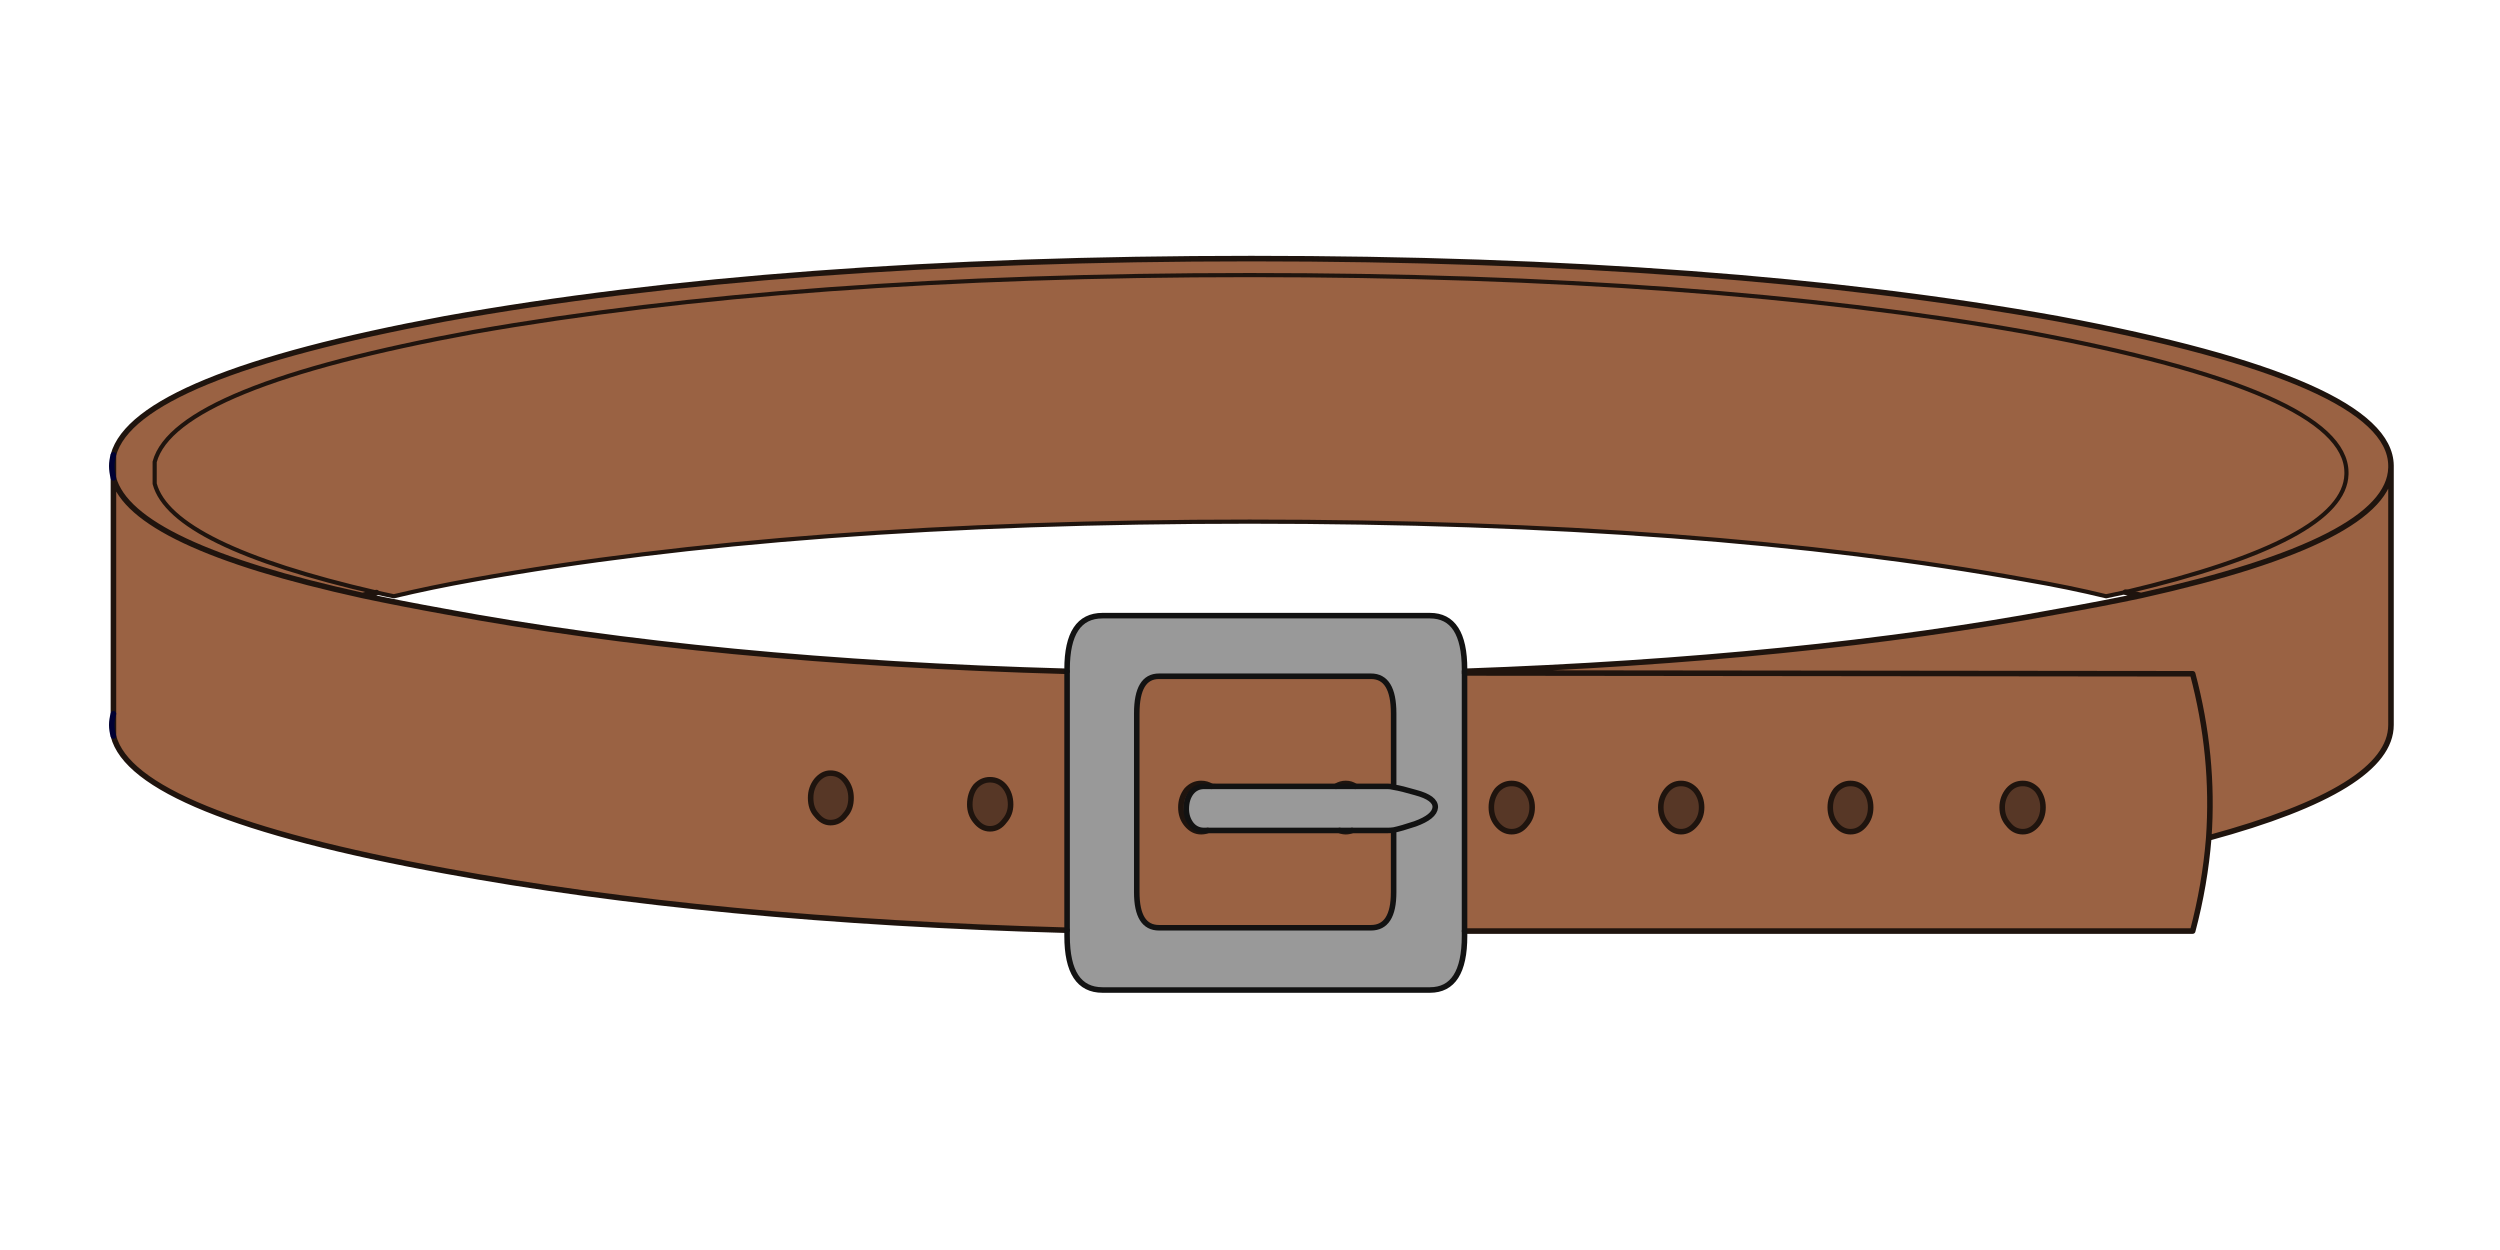 <?xml version="1.0" encoding="utf-8"?>
<!-- Generator: Adobe Illustrator 16.0.0, SVG Export Plug-In . SVG Version: 6.00 Build 0)  -->
<!DOCTYPE svg PUBLIC "-//W3C//DTD SVG 1.1//EN" "http://www.w3.org/Graphics/SVG/1.1/DTD/svg11.dtd">
<svg version="1.1" id="Layer_1" xmlns="http://www.w3.org/2000/svg" xmlns:xlink="http://www.w3.org/1999/xlink" x="0px" y="0px"
	 width="900px" height="450px" viewBox="0 0 900 450" enable-background="new 0 0 900 450" xml:space="preserve">
<g transform="matrix( 1, 0, 0, 1, 0,0) ">
	<g>
		<g id="Layer0_0_FILL">
			<path fill="#9A6243" d="M795.148,301.638c1.386-19.693-0.545-39.386-5.786-59.076l-262.126-0.295v92.915h262.126
				C792.331,324,794.259,312.816,795.148,301.638 M660.973,296.738c-1.387-1.682-2.079-3.711-2.079-6.085s0.692-4.453,2.079-6.236
				c1.483-1.582,3.215-2.374,5.194-2.374c2.076,0,3.81,0.792,5.195,2.374c1.386,1.783,2.075,3.862,2.075,6.236
				s-0.689,4.403-2.075,6.085c-1.386,1.78-3.119,2.673-5.195,2.673C664.188,299.411,662.456,298.519,660.973,296.738
				 M735.482,290.653c0,2.374-0.693,4.403-2.079,6.085c-1.484,1.78-3.215,2.673-5.195,2.673c-2.078,0-3.809-0.893-5.194-2.673
				c-1.484-1.682-2.227-3.711-2.227-6.085s0.742-4.453,2.227-6.236c1.386-1.582,3.116-2.374,5.194-2.374
				c1.98,0,3.711,0.792,5.195,2.374C734.789,286.2,735.482,288.279,735.482,290.653 M538.963,284.417
				c1.484-1.582,3.215-2.374,5.194-2.374c2.079,0,3.813,0.792,5.195,2.374c1.484,1.783,2.227,3.862,2.227,6.236
				s-0.742,4.403-2.227,6.085c-1.383,1.78-3.116,2.673-5.195,2.673c-1.979,0-3.71-0.893-5.194-2.673
				c-1.383-1.682-2.079-3.711-2.079-6.085S537.58,286.2,538.963,284.417 M605.161,282.043c1.979,0,3.71,0.792,5.194,2.374
				c1.484,1.783,2.227,3.862,2.227,6.236s-0.742,4.403-2.227,6.085c-1.484,1.78-3.215,2.673-5.194,2.673
				c-1.978,0-3.659-0.893-5.044-2.673c-1.484-1.682-2.227-3.711-2.227-6.085s0.742-4.453,2.227-6.236
				C601.502,282.835,603.184,282.043,605.161,282.043 M795.148,301.638c43.74-11.874,65.607-25.431,65.607-40.67v-92.62
				c-0.397,17.416-30.379,32.753-89.947,46.013c-9.303,1.979-19.295,3.908-29.984,5.79
				c-61.351,11.477-132.544,18.652-213.588,21.522v0.595l262.126,0.295C794.604,262.252,796.534,281.944,795.148,301.638
				 M384.152,334.883v-93.211c-85.197-2.374-159.857-9.549-223.977-21.522c-10.49-1.881-20.384-3.811-29.686-5.79
				c-55.415-12.171-85.297-26.272-89.651-42.302v84.899v8.016c4.75,18.702,44.528,34.881,119.337,48.538
				C224.295,325.386,298.956,332.509,384.152,334.883 M291.83,287.238c0-2.374,0.693-4.453,2.079-6.233
				c1.484-1.782,3.167-2.673,5.047-2.673c2.175,0,3.957,0.891,5.343,2.673c1.386,1.78,2.079,3.859,2.079,6.233
				c0,2.571-0.693,4.601-2.079,6.085c-1.386,1.882-3.167,2.82-5.343,2.82c-1.88,0-3.563-0.938-5.047-2.82
				C292.522,291.839,291.83,289.81,291.83,287.238 M356.396,298.37c-1.979,0-3.71-0.939-5.195-2.82
				c-1.385-1.682-2.077-3.659-2.077-5.938c0-2.571,0.692-4.748,2.077-6.528c1.484-1.583,3.216-2.377,5.195-2.377
				c2.079,0,3.811,0.794,5.195,2.377c1.484,1.78,2.227,3.957,2.227,6.528c0,2.278-0.742,4.256-2.227,5.938
				C360.207,297.431,358.475,298.37,356.396,298.37 M432.392,282.043c1.386,0,2.622,0.345,3.71,1.041h44.826
				c1.09-0.696,2.275-1.041,3.563-1.041c1.284,0,2.424,0.345,3.412,1.041h11.727c0.595,0,1.287,0.099,2.079,0.296v-26.569
				c0-8.906-2.72-13.358-8.164-13.358h-76.292c-5.343,0-8.014,4.452-8.014,13.358v64.418c0,8.512,2.671,12.765,8.014,12.765h76.292
				c5.444,0,8.164-4.253,8.164-12.765v-22.412c-0.792,0.099-1.484,0.148-2.079,0.148h-12.912c-0.692,0.295-1.435,0.446-2.227,0.446
				c-0.791,0-1.533-0.151-2.227-0.446h-47.497c-0.693,0.295-1.484,0.446-2.375,0.446c-1.979,0-3.711-0.893-5.195-2.673
				c-1.386-1.682-2.077-3.711-2.077-6.085s0.691-4.453,2.077-6.236C428.681,282.835,430.413,282.043,432.392,282.043
				 M844.725,170.722v-0.742c-0.197-19.394-38.69-36.216-115.476-50.465c-76.985-13.654-170.101-20.483-279.343-20.483
				c-109.044,0-202.208,6.829-279.49,20.483C98.774,132.676,60.53,148.261,55.681,166.269v7.868
				c3.958,14.743,30.576,27.804,79.854,39.184c1.98,0.396,4.057,0.842,6.234,1.336c9.104-2.177,18.652-4.156,28.646-5.937
				c77.281-13.953,170.446-20.929,279.49-20.929c109.243,0,202.358,6.976,279.343,20.929c10.39,1.781,20.038,3.76,28.943,5.937
				c2.374-0.494,4.699-0.99,6.976-1.484C817.811,200.705,844.327,186.555,844.725,170.722 M860.756,168.348v-0.742
				c-0.2-20.286-40.177-37.898-119.932-52.84C660.775,100.319,563.998,93.095,450.5,93.095c-113.3,0-210.075,7.224-290.325,21.671
				c-74.413,13.853-114.191,30.18-119.337,48.981v8.312c4.354,16.03,34.237,30.13,89.651,42.302
				c1.583-0.396,3.264-0.742,5.045-1.039c-49.278-11.38-75.896-24.441-79.854-39.184v-7.868
				c4.849-18.008,43.093-33.593,114.735-46.754c77.281-13.654,170.446-20.483,279.49-20.483c109.243,0,202.358,6.829,279.343,20.483
				c76.785,14.25,115.278,31.071,115.476,50.465v0.742c-0.397,15.833-26.914,29.983-79.557,42.451
				c1.878,0.396,3.76,0.792,5.641,1.187C830.377,201.101,860.358,185.764,860.756,168.348z"/>
			<path fill="#573726" d="M610.355,284.417c-1.484-1.582-3.215-2.374-5.194-2.374c-1.978,0-3.659,0.792-5.044,2.374
				c-1.484,1.783-2.227,3.862-2.227,6.236s0.742,4.403,2.227,6.085c1.385,1.78,3.066,2.673,5.044,2.673
				c1.979,0,3.71-0.893,5.194-2.673c1.484-1.682,2.227-3.711,2.227-6.085S611.84,286.2,610.355,284.417 M544.157,282.043
				c-1.979,0-3.71,0.792-5.194,2.374c-1.383,1.783-2.079,3.862-2.079,6.236s0.696,4.403,2.079,6.085
				c1.484,1.78,3.215,2.673,5.194,2.673c2.079,0,3.813-0.893,5.195-2.673c1.484-1.682,2.227-3.711,2.227-6.085
				s-0.742-4.453-2.227-6.236C547.97,282.835,546.236,282.043,544.157,282.043 M733.403,296.738
				c1.386-1.682,2.079-3.711,2.079-6.085s-0.693-4.453-2.079-6.236c-1.484-1.582-3.215-2.374-5.195-2.374
				c-2.078,0-3.809,0.792-5.194,2.374c-1.484,1.783-2.227,3.862-2.227,6.236s0.742,4.403,2.227,6.085
				c1.386,1.78,3.116,2.673,5.194,2.673C730.188,299.411,731.919,298.519,733.403,296.738 M658.894,290.653
				c0,2.374,0.692,4.403,2.079,6.085c1.483,1.78,3.215,2.673,5.194,2.673c2.076,0,3.81-0.893,5.195-2.673
				c1.386-1.682,2.075-3.711,2.075-6.085s-0.689-4.453-2.075-6.236c-1.386-1.582-3.119-2.374-5.195-2.374
				c-1.979,0-3.711,0.792-5.194,2.374C659.586,286.2,658.894,288.279,658.894,290.653 M351.201,295.55
				c1.484,1.881,3.216,2.82,5.195,2.82c2.079,0,3.811-0.939,5.195-2.82c1.484-1.682,2.227-3.659,2.227-5.938
				c0-2.571-0.742-4.748-2.227-6.528c-1.384-1.583-3.116-2.377-5.195-2.377c-1.979,0-3.71,0.794-5.195,2.377
				c-1.385,1.78-2.077,3.957-2.077,6.528C349.124,291.891,349.816,293.868,351.201,295.55 M293.908,281.005
				c-1.386,1.78-2.079,3.859-2.079,6.233c0,2.571,0.693,4.601,2.079,6.085c1.484,1.882,3.167,2.82,5.047,2.82
				c2.175,0,3.957-0.938,5.343-2.82c1.386-1.484,2.079-3.514,2.079-6.085c0-2.374-0.693-4.453-2.079-6.233
				c-1.386-1.782-3.167-2.673-5.343-2.673C297.075,278.332,295.393,279.223,293.908,281.005 M482.264,298.965
				c0.693,0.295,1.436,0.446,2.227,0.446c0.792,0,1.534-0.151,2.227-0.446H482.264 M487.902,283.084
				c-0.988-0.696-2.128-1.041-3.412-1.041c-1.287,0-2.473,0.345-3.563,1.041H487.902 M433.431,283.084h2.671
				c-1.088-0.696-2.325-1.041-3.71-1.041c-1.979,0-3.711,0.792-5.195,2.374c-1.386,1.783-2.077,3.862-2.077,6.236
				s0.691,4.403,2.077,6.085c1.484,1.78,3.217,2.673,5.195,2.673c0.891,0,1.683-0.151,2.375-0.446h-1.336
				c-1.88,0-3.414-0.742-4.601-2.227c-1.188-1.583-1.781-3.415-1.781-5.491c0-2.377,0.593-4.354,1.781-5.937
				C430.017,283.826,431.551,283.084,433.431,283.084z"/>
			<path fill="#999999" d="M384.152,240.93v0.742v93.211v2.079c0,12.961,4.256,19.443,12.766,19.443h117.853
				c8.312,0,12.466-6.482,12.466-19.443v-1.78v-92.915v-0.595v-0.742c0-12.862-4.154-19.295-12.466-19.295H396.918
				C388.408,221.634,384.152,228.067,384.152,240.93 M409.237,321.229v-64.418c0-8.906,2.671-13.358,8.014-13.358h76.292
				c5.444,0,8.164,4.452,8.164,13.358v26.569c1.878,0.296,4.502,0.938,7.867,1.931c4.848,1.287,7.225,3.066,7.123,5.343
				c-0.197,2.275-2.624,4.253-7.273,5.937c-3.265,1.088-5.839,1.83-7.717,2.227v22.412c0,8.512-2.72,12.765-8.164,12.765h-76.292
				C411.909,333.993,409.237,329.74,409.237,321.229 M436.102,283.084h-2.671c-1.88,0-3.414,0.742-4.601,2.227
				c-1.188,1.583-1.781,3.56-1.781,5.937c0,2.076,0.593,3.908,1.781,5.491c1.187,1.484,2.721,2.227,4.601,2.227h1.336h47.497h4.453
				h12.912c0.595,0,1.287-0.05,2.079-0.148c1.878-0.396,4.452-1.139,7.717-2.227c4.649-1.684,7.076-3.661,7.273-5.937
				c0.102-2.276-2.275-4.056-7.123-5.343c-3.365-0.992-5.989-1.635-7.867-1.931c-0.792-0.197-1.484-0.296-2.079-0.296h-11.727
				h-6.975H436.102z"/>
		</g>
	</g>
	<g>
		<path id="Layer0_0_1_STROKES" fill="none" stroke="#1F140E" stroke-width="2" stroke-linecap="round" stroke-linejoin="round" d="
			M40.838,163.747c5.146-18.801,44.924-35.128,119.337-48.981C240.425,100.319,337.2,93.095,450.5,93.095
			c113.498,0,210.275,7.224,290.324,21.671c79.755,14.941,119.731,32.554,119.932,52.84v0.742v92.62
			c0,15.239-21.867,28.796-65.607,40.67c-0.89,11.179-2.817,22.362-5.786,33.544H527.236 M384.152,334.883
			c-85.197-2.374-159.857-9.497-223.977-21.371c-74.809-13.657-114.587-29.836-119.337-48.538 M40.838,256.958v-84.899v-8.312
			 M40.838,172.059c4.354,16.03,34.237,30.13,89.651,42.302c1.583-0.396,3.264-0.742,5.045-1.039 M765.168,213.173
			c1.878,0.396,3.76,0.792,5.641,1.187c59.568-13.26,89.55-28.597,89.947-46.013 M436.102,283.084
			c-1.088-0.696-2.325-1.041-3.71-1.041c-1.979,0-3.711,0.792-5.195,2.374c-1.386,1.783-2.077,3.862-2.077,6.236
			s0.691,4.403,2.077,6.085c1.484,1.78,3.217,2.673,5.195,2.673c0.891,0,1.683-0.151,2.375-0.446 M480.928,283.084
			c1.09-0.696,2.275-1.041,3.563-1.041c1.284,0,2.424,0.345,3.412,1.041 M486.717,298.965c-0.692,0.295-1.435,0.446-2.227,0.446
			c-0.791,0-1.533-0.151-2.227-0.446 M298.956,278.332c2.175,0,3.957,0.891,5.343,2.673c1.386,1.78,2.079,3.859,2.079,6.233
			c0,2.571-0.693,4.601-2.079,6.085c-1.386,1.882-3.167,2.82-5.343,2.82c-1.88,0-3.563-0.938-5.047-2.82
			c-1.386-1.484-2.079-3.514-2.079-6.085c0-2.374,0.693-4.453,2.079-6.233C295.393,279.223,297.075,278.332,298.956,278.332z
			 M356.396,280.707c2.079,0,3.811,0.794,5.195,2.377c1.484,1.78,2.227,3.957,2.227,6.528c0,2.278-0.742,4.256-2.227,5.938
			c-1.384,1.881-3.116,2.82-5.195,2.82c-1.979,0-3.71-0.939-5.195-2.82c-1.385-1.682-2.077-3.659-2.077-5.938
			c0-2.571,0.692-4.748,2.077-6.528C352.686,281.501,354.417,280.707,356.396,280.707z M40.838,264.974v-8.016 M384.152,241.672
			c-85.197-2.374-159.857-9.549-223.977-21.522c-10.49-1.881-20.384-3.811-29.686-5.79 M527.236,242.267l262.126,0.295
			c5.241,19.69,7.172,39.383,5.786,59.076 M660.973,284.417c1.483-1.582,3.215-2.374,5.194-2.374c2.076,0,3.81,0.792,5.195,2.374
			c1.386,1.783,2.075,3.862,2.075,6.236s-0.689,4.403-2.075,6.085c-1.386,1.78-3.119,2.673-5.195,2.673
			c-1.979,0-3.711-0.893-5.194-2.673c-1.387-1.682-2.079-3.711-2.079-6.085S659.586,286.2,660.973,284.417z M728.208,282.043
			c1.98,0,3.711,0.792,5.195,2.374c1.386,1.783,2.079,3.862,2.079,6.236s-0.693,4.403-2.079,6.085
			c-1.484,1.78-3.215,2.673-5.195,2.673c-2.078,0-3.809-0.893-5.194-2.673c-1.484-1.682-2.227-3.711-2.227-6.085
			s0.742-4.453,2.227-6.236C724.399,282.835,726.13,282.043,728.208,282.043z M527.236,241.672
			c81.044-2.87,152.237-10.045,213.588-21.522c10.689-1.881,20.682-3.811,29.984-5.79 M538.963,284.417
			c1.484-1.582,3.215-2.374,5.194-2.374c2.079,0,3.813,0.792,5.195,2.374c1.484,1.783,2.227,3.862,2.227,6.236
			s-0.742,4.403-2.227,6.085c-1.383,1.78-3.116,2.673-5.195,2.673c-1.979,0-3.71-0.893-5.194-2.673
			c-1.383-1.682-2.079-3.711-2.079-6.085S537.58,286.2,538.963,284.417z M612.582,290.653c0,2.374-0.742,4.403-2.227,6.085
			c-1.484,1.78-3.215,2.673-5.194,2.673c-1.978,0-3.659-0.893-5.044-2.673c-1.484-1.682-2.227-3.711-2.227-6.085
			s0.742-4.453,2.227-6.236c1.385-1.582,3.066-2.374,5.044-2.374c1.979,0,3.71,0.792,5.194,2.374
			C611.84,286.2,612.582,288.279,612.582,290.653z"/>
	</g>
	<g>
		<path id="Layer0_0_2_STROKES" fill="none" stroke="#000033" stroke-width="2" stroke-linecap="round" stroke-linejoin="round" d="
			M40.838,264.974c-0.396-1.284-0.594-2.623-0.594-4.006c0-1.287,0.199-2.624,0.594-4.01 M40.838,172.059
			c-0.396-1.484-0.594-2.919-0.594-4.305c0-1.286,0.199-2.622,0.594-4.006"/>
	</g>
	<g>
		
			<path id="Layer0_0_3_STROKES" fill="none" stroke="#1F140E" stroke-width="1.5" stroke-linecap="round" stroke-linejoin="round" d="
			M135.535,213.321c-49.278-11.38-75.896-24.441-79.854-39.184v-7.868c4.849-18.008,43.093-33.593,114.735-46.754
			c77.281-13.654,170.446-20.483,279.49-20.483c109.243,0,202.358,6.829,279.343,20.483c76.785,14.25,115.278,31.071,115.476,50.465
			v0.742c-0.397,15.833-26.914,29.983-79.557,42.451c-2.276,0.494-4.602,0.99-6.976,1.484c-8.905-2.177-18.554-4.156-28.943-5.937
			c-76.985-13.953-170.101-20.929-279.343-20.929c-109.044,0-202.208,6.976-279.49,20.929c-9.994,1.781-19.542,3.76-28.646,5.937
			C139.592,214.164,137.515,213.717,135.535,213.321z"/>
	</g>
	<g>
		<path id="Layer0_0_4_STROKES" fill="none" stroke="#121212" stroke-width="2" stroke-linecap="round" stroke-linejoin="round" d="
			M527.236,335.182v1.78c0,12.961-4.154,19.443-12.466,19.443H396.918c-8.51,0-12.766-6.482-12.766-19.443v-2.079 M436.102,283.084
			h-2.671c-1.88,0-3.414,0.742-4.601,2.227c-1.188,1.583-1.781,3.56-1.781,5.937c0,2.076,0.593,3.908,1.781,5.491
			c1.187,1.484,2.721,2.227,4.601,2.227h1.336h47.497h4.453h12.912c0.595,0,1.287-0.05,2.079-0.148
			c1.878-0.396,4.452-1.139,7.717-2.227c4.649-1.684,7.076-3.661,7.273-5.937c0.102-2.276-2.275-4.056-7.123-5.343
			c-3.365-0.992-5.989-1.635-7.867-1.931c-0.792-0.197-1.484-0.296-2.079-0.296h-11.727h-6.975H436.102z M501.708,283.38v-26.569
			c0-8.906-2.72-13.358-8.164-13.358h-76.292c-5.343,0-8.014,4.452-8.014,13.358v64.418c0,8.512,2.671,12.765,8.014,12.765h76.292
			c5.444,0,8.164-4.253,8.164-12.765v-22.412 M527.236,241.672v-0.742c0-12.862-4.154-19.295-12.466-19.295H396.918
			c-8.51,0-12.766,6.433-12.766,19.295v0.742v93.211 M527.236,335.182v-92.915v-0.595"/>
	</g>
</g>
</svg>
